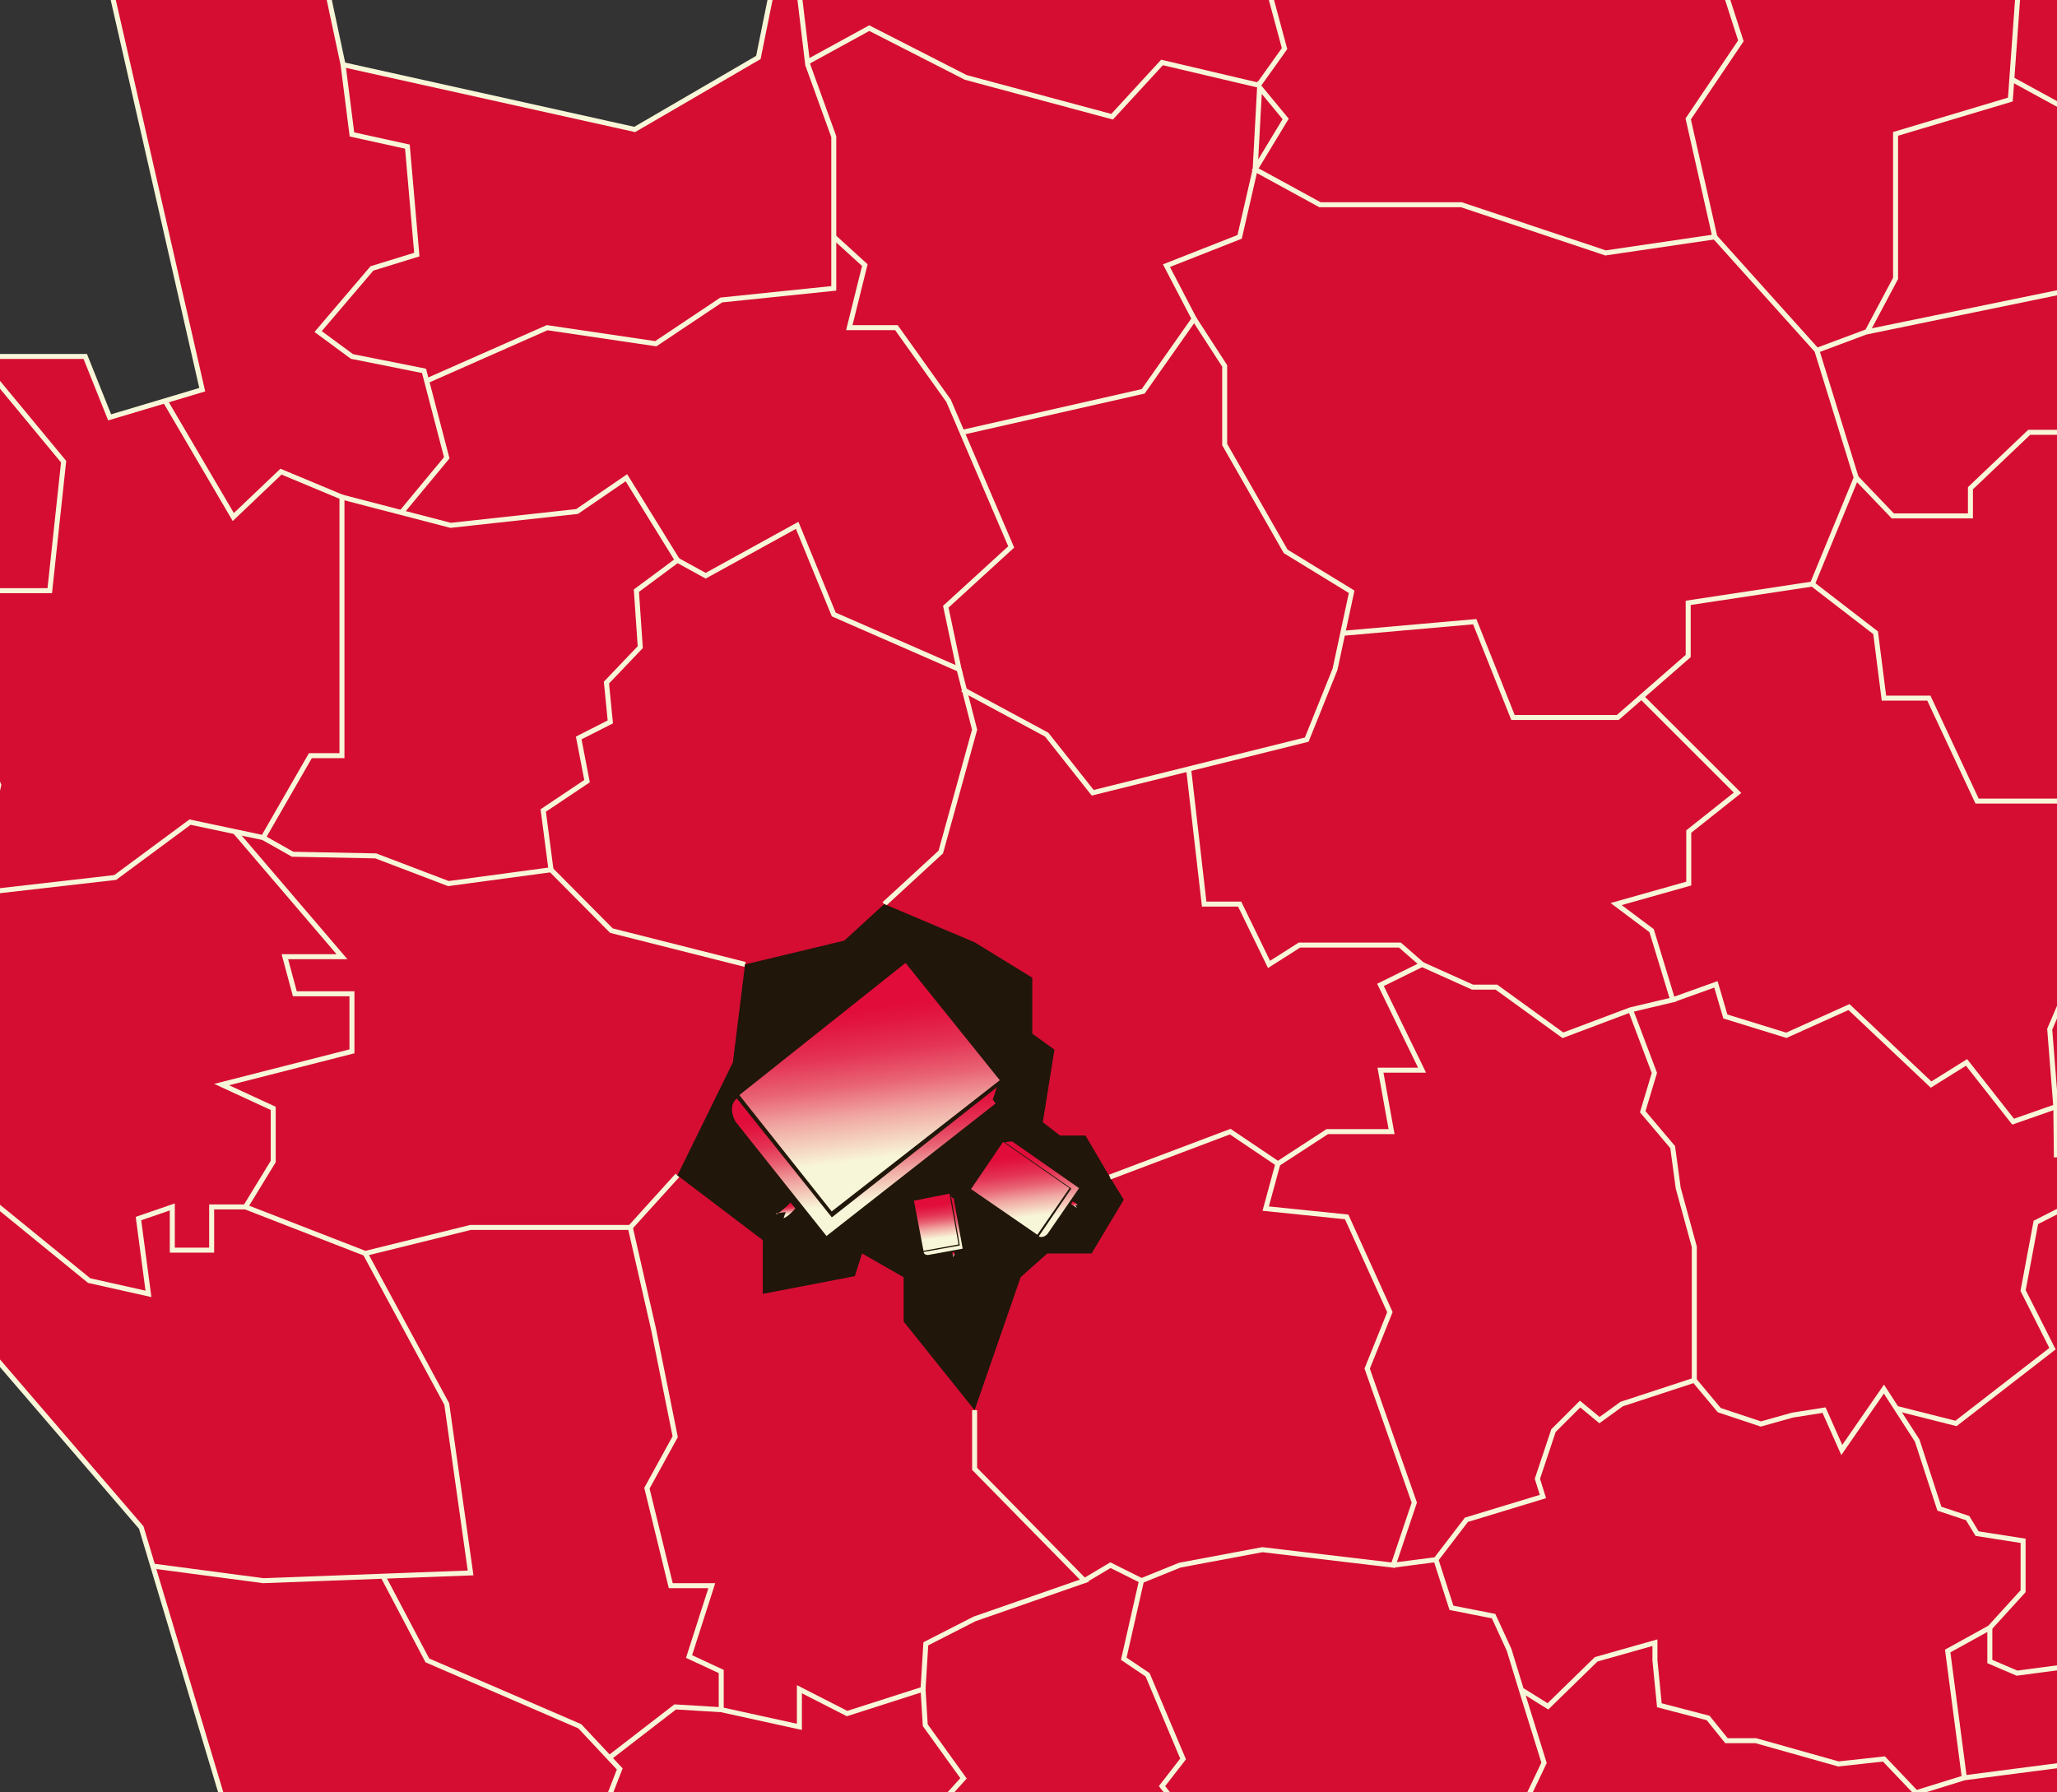 <svg width="412" height="359" viewBox="0 0 412 359" fill="none" xmlns="http://www.w3.org/2000/svg">
<rect x="0" y="0" width="412" height="359" fill="#333333" stroke="none"/>
<g clip-path="url(#clip0_437_949)">
<path d="M-176.716 90.586L-167.831 68.849H-100.199L-87.428 52.324H-59.442L-39.008 90.586L-23.683 71.4H17.075L21.961 83.599L40.507 78.054L20.628 -9.005L28.846 -23.422L61.83 -19.319L68.715 12.954L127.13 25.929L151.895 11.512L158.003 -18.654L232.965 -48.819L246.736 -130.333L308.815 -148.743L327.139 -115.472L352.682 -116.581L411.097 -69.558V-48.819L454.852 -58.024L491.611 -7.563L558.244 2.862L577.79 24.599L673.186 46.447L649.087 90.586L643.312 184.188L624.988 202.598H601.999V222.117L570.904 272.578L546.805 290.988L562.908 308.178H591.56L612.328 352.983L601.999 373.611L624.988 404.664L592.782 434.497L620.323 462.001L614.549 510.244L667.522 525.216L660.636 566.472L604.221 605.51L601.999 622.811L539.92 638.892L495.054 611.277L419.204 600.963L358.235 626.249L341.021 660.629L347.906 704.325L290.38 711.201L227.19 700.887L168.553 662.958L153.561 679.039L77.71 665.287L12.188 637.672L-8.468 600.963L15.631 585.991L52.39 386.254L28.291 305.96L-14.243 256.497L-17.686 212.912L-62.552 179.641L-151.062 148.588L-176.716 122.193V90.586Z" fill="#D50D33" stroke="#F8F6D8" stroke-miterlimit="10"/>
<path d="M-100.866 119.421L-78.544 124.522L-65.883 120.086L-37.453 139.05L-26.792 129.291L-20.462 126.851L-17.241 131.953L-2.693 118.312H9.967L12.743 92.471L-4.692 71.399" stroke="#F8F6D8" stroke-miterlimit="10"/>
<path d="M-32.567 201.933L-8.246 193.172L-0.25 157.239L-12.355 127.406" stroke="#F8F6D8" stroke-miterlimit="10"/>
<path d="M33.066 80.272L46.726 103.562L56.277 94.468L68.493 99.57V151.361H62.163L52.723 167.775L38.064 164.67L23.071 175.76L-5.025 178.976" stroke="#F8F6D8" stroke-miterlimit="10"/>
<path d="M68.493 99.569L90.26 105.225L115.58 102.453L125.464 95.688L135.681 112.212L127.463 118.312L128.24 129.624L121.466 136.722L122.243 144.596L115.913 147.812L117.579 156.462L108.806 162.34L110.361 174.207L89.815 176.98L75.267 171.434L58.609 171.102L52.723 167.775" stroke="#F8F6D8" stroke-miterlimit="10"/>
<path d="M-14.243 256.497L-0.25 241.747L17.852 256.497L29.735 259.159L27.735 244.076L34.51 241.747V250.398H42.395V241.747H49.169L54.722 232.653V222.006L44.394 217.237L70.492 210.583V199.049H59.053L57.054 191.619H68.493L47.059 166.555" stroke="#F8F6D8" stroke-miterlimit="10"/>
<path d="M80.376 102.675L89.482 91.695L84.929 74.284L70.492 71.4L63.717 66.409L74.49 53.767L83.485 50.994L81.597 29.368L70.492 26.928L68.715 12.954" stroke="#F8F6D8" stroke-miterlimit="10"/>
<path d="M158.003 -18.653L161.778 12.954L166.998 27.372V47.445V57.759L144.454 60.088L131.349 68.849L109.583 65.633L85.484 76.28" stroke="#F8F6D8" stroke-miterlimit="10"/>
<path d="M232.743 -49.263L253.066 -31.518L257.286 -19.097L251.511 -11.666L257.286 9.738L252.066 17.058L232.743 12.51L222.748 23.379L193.429 15.505L174.106 5.634L161.557 12.51" stroke="#F8F6D8" stroke-miterlimit="10"/>
<path d="M166.998 47.444L173.217 53.1L170.108 65.632H179.547L189.986 80.272L202.536 109.55L189.431 121.528L192.096 134.06L166.998 123.08L159.668 105.225L141.344 115.317L135.681 112.212" stroke="#F8F6D8" stroke-miterlimit="10"/>
<path d="M110.36 174.207L122.465 186.406L149.229 193.171" stroke="#F8F6D8" stroke-miterlimit="10"/>
<path d="M192.097 134.061L195.206 146.149L188.432 170.659L177.104 181.084" stroke="#F8F6D8" stroke-miterlimit="10"/>
<path d="M49.169 241.747L73.157 251.063L94.258 245.851H126.241L135.681 235.426" stroke="#F8F6D8" stroke-miterlimit="10"/>
<path d="M30.552 313.672L52.723 316.607L94.257 315.055L89.482 281.229L73.157 251.063" stroke="#F8F6D8" stroke-miterlimit="10"/>
<path d="M342.687 -10.447L348.684 8.184L338.134 23.822L343.464 47.444L321.587 50.66L292.712 41.012H264.393L251.4 33.914L257.508 23.822L252.289 17.5L251.4 33.914L248.291 47.444L233.631 53.211L239.184 63.858L228.967 78.386L192.763 86.593" stroke="#F8F6D8" stroke-miterlimit="10"/>
<path d="M239.184 63.858L245.292 73.285V89.033L257.508 110.438L270.724 118.534L267.392 134.06L261.728 148.145L218.861 158.792L209.643 147.147L192.763 138.053" stroke="#F8F6D8" stroke-miterlimit="10"/>
<path d="M268.946 126.851L295.377 124.522L303.04 143.708H324.029L338.133 131.398V120.751L363.01 116.981L371.783 95.687L363.898 70.18L343.464 47.444" stroke="#F8F6D8" stroke-miterlimit="10"/>
<path d="M363.898 70.18L374.004 66.409L379.668 55.763V26.817L402.657 19.941L404.544 -6.232L416.538 -16.879V-48.819L409.542 -37.396L377.558 -48.819L348.684 -43.163L338.134 -48.819" stroke="#F8F6D8" stroke-miterlimit="10"/>
<path d="M225.08 240.305L218.638 251.063H209.754L204.424 255.832L195.206 282.449L180.991 264.704V255.832L172.662 251.063L171.218 255.61L152.783 259.159V248.401L135.681 235.426L146.786 212.801L149.229 193.171L169.108 188.403L177.104 181.083L195.206 188.735L206.756 195.833V207.034L211.198 210.251L208.866 224.779L212.308 227.441H217.417L222.303 235.758L225.08 240.305Z" fill="#201609"/>
<path d="M76.711 315.72L85.595 332.577L116.135 345.775L124.131 354.314L117.357 371.726L112.248 373.279L107.029 369.286L96.59 373.279L100.366 388.916L111.249 400.228L108.806 416.087L127.241 427.399L124.131 438.49L114.025 440.264L99.144 432.057L96.923 418.305L47.948 410.875" stroke="#F8F6D8" stroke-miterlimit="10"/>
<path d="M127.241 427.399L136.792 429.063L146.454 407.326L161.668 396.679L164.778 387.474L178.437 372.28L192.985 356.199L185.323 345.552L184.878 338.344L169.664 343.224L160.113 338.344V345.885L144.455 342.447L135.237 341.893L122.021 352.096" stroke="#F8F6D8" stroke-miterlimit="10"/>
<path d="M144.454 342.447V334.795L138.013 331.801L142.566 317.605H134.348L129.573 298.086L135.237 287.772L130.905 266.257L126.241 245.851" stroke="#F8F6D8" stroke-miterlimit="10"/>
<path d="M195.206 282.449V294.205L217.195 316.607L195.206 324.26L185.434 329.25L184.878 338.344" stroke="#F8F6D8" stroke-miterlimit="10"/>
<path d="M258.841 383.704V374.277L250.29 367.845L241.849 369.397L232.743 357.752L236.963 352.318L229.856 335.461L225.08 332.245L228.634 316.607L222.415 313.502L217.195 316.607" stroke="#F8F6D8" stroke-miterlimit="10"/>
<path d="M228.633 316.607L236.296 313.501L252.843 310.396L279.052 313.501L283.272 300.969L273.833 274.131L278.386 262.819L269.724 243.743L253.51 242.08L255.953 233.096L246.402 226.664L222.303 235.758" stroke="#F8F6D8" stroke-miterlimit="10"/>
<path d="M255.953 233.096L265.837 226.664H278.719L276.498 214.354H284.827L276.498 197.275L284.827 193.171L280.385 189.29H260.284L254.176 193.171L248.29 181.083H241.183L238.073 154.022" stroke="#F8F6D8" stroke-miterlimit="10"/>
<path d="M284.828 193.172L294.934 197.719H299.709L313.036 207.367L326.584 202.266L335.024 200.269L330.804 186.407L323.697 181.083L338.245 176.98V166.555L348.018 158.792L329.027 139.827" stroke="#F8F6D8" stroke-miterlimit="10"/>
<path d="M402.878 15.837L424.201 27.482H434.751L441.637 31.807H462.293L469.4 28.591V20.162L473.176 19.053V-1.02H483.837L491.611 -7.563" stroke="#F8F6D8" stroke-miterlimit="10"/>
<path d="M466.18 84.153L452.187 89.033L453.631 101.011H435.529L423.757 95.576V86.593H406.432L394.661 97.794V103.34H379.113L371.783 95.687" stroke="#F8F6D8" stroke-miterlimit="10"/>
<path d="M363.01 116.981L375.67 126.741L377.336 139.828H386.331L395.993 160.456H418.981L422.868 165.446L421.869 170.104L424.645 173.653V181.638L420.314 183.302L410.541 206.148L411.763 221.674L403.211 224.668L393.883 212.802L386.775 217.238L370.339 201.712L357.79 207.368L345.574 203.597L343.686 197.165L335.024 200.27" stroke="#F8F6D8" stroke-miterlimit="10"/>
<path d="M326.584 202.266L331.36 214.909L329.027 222.672L335.024 229.77L336.135 237.976L339.355 249.732V276.46L324.807 281.229L320.365 284.445L316.478 281.229L311.148 286.552L307.927 296.201L309.037 299.75L293.712 304.408L287.604 312.393L279.053 313.502L287.604 312.393L290.713 322.041L299.154 323.705L302.263 330.47L304.706 338.455L309.26 353.094L303.929 364.295L294.934 371.171L297.71 378.047L300.486 380.487L301.153 391.356L301.597 398.01L305.04 407.658L313.702 410.431L317.256 415.422L325.807 414.424L331.471 418.971L335.691 425.292L340.577 422.187L344.353 417.085L348.684 417.529L359.456 413.093L371.006 411.873L377.114 418.971L398.325 417.751V412.538L405.211 407.215L402.323 395.903L391.329 388.139L389.108 379.156L384.222 374.942L387.775 363.186L383.777 359.083L377.336 352.318L368.23 353.316L351.683 348.658H345.797L342.132 344.111L332.359 341.56L331.471 332.577V329.028L319.699 332.355L310.037 341.782L304.706 338.455" stroke="#F8F6D8" stroke-miterlimit="10"/>
<path d="M339.355 276.46L344.353 282.448L352.682 285.221L359.012 283.447L365.342 282.448L368.896 290.433L377.336 278.234L383.999 288.548L388.442 302.189L394.105 304.075L395.993 307.18L405.211 308.622V318.714L398.548 326.033L390.107 330.691L393.439 356.088M393.439 356.088L383.777 359.083M393.439 356.088L624.655 326.033L746.863 370.181L779.23 326.033L673.054 256.86L738.393 210.021L790.725 235.707V113.925L684.246 161.973L702.699 64.366L790.725 42.91L768.038 -25.082L514.244 -8.159L488.531 42.91L373.885 66.481" stroke="#F8F6D8" stroke-miterlimit="10"/>
<path d="M398.547 326.034V332.799L403.989 335.128L412.429 334.019L415.539 336.348H423.312L431.753 333.797L434.862 340.341L427.533 342.891L425.645 348.658L426.422 355.202L433.196 369.065L431.531 385.035L440.082 394.905L452.52 396.347V403.112L458.406 406.217V417.086L450.188 418.971L447.856 427.4L440.97 430.172L435.862 425.293L430.642 426.18L430.42 414.646L421.425 415.422L407.543 418.971L398.325 417.751" stroke="#F8F6D8" stroke-miterlimit="10"/>
<path d="M495.942 307.846L501.828 303.964L496.831 273.022L504.827 269.695L488.168 255.388L450.299 261.821L417.093 240.084V231.322H411.874L411.763 221.674" stroke="#F8F6D8" stroke-miterlimit="10"/>
<path d="M417.094 240.084L407.765 244.853L405.211 258.494L411.097 270.139L391.773 285.111L379.891 282.116" stroke="#F8F6D8" stroke-miterlimit="10"/>
<path d="M181.372 192.87L200.249 216.366L166.577 242.648L148.083 219.341L181.372 192.87Z" fill="url(#paint0_linear_437_949)"/>
<path d="M199.696 217.632L198.842 220.255L199.421 221.017L165.542 247.566L147.346 224.698C147.346 224.698 145.533 221.824 147.569 220.003L166.611 243.838L199.712 217.75L199.696 217.632Z" fill="url(#paint1_linear_437_949)"/>
<path d="M155.518 243.251C155.518 243.251 157.278 242.065 158.316 240.853L159.31 242.039C159.31 242.039 157.964 243.65 156.935 244.024L157.37 242.771L155.487 243.016L155.518 243.251Z" fill="url(#paint2_linear_437_949)"/>
<path d="M194.484 238.164L200.908 228.714L214.212 237.986L207.773 247.319L194.484 238.164Z" fill="url(#paint3_linear_437_949)"/>
<path d="M201.396 228.77L202.455 228.631C202.471 228.749 202.691 228.601 202.691 228.601L216.127 237.975L209.79 247.174C209.79 247.174 208.957 248.12 208.056 247.639L214.581 238.056L201.411 228.887L201.396 228.77Z" fill="url(#paint4_linear_437_949)"/>
<path d="M215.694 241.977C215.694 241.977 215.028 241.465 214.511 241.174L214.803 240.657C214.803 240.657 215.555 240.918 215.852 241.358L215.381 241.419L215.694 241.977Z" fill="url(#paint5_linear_437_949)"/>
<path d="M183.054 240.494L190.171 239.088L191.982 249.259L184.967 250.532L183.054 240.494Z" fill="url(#paint6_linear_437_949)"/>
<path d="M190.335 239.426L190.765 239.968L191.001 239.937L192.811 250.108L185.914 251.366C185.914 251.366 185.09 251.473 184.998 250.768L192.248 249.464L190.468 239.528L190.335 239.426Z" fill="url(#paint7_linear_437_949)"/>
<path d="M190.862 251.677C190.862 251.677 190.8 251.206 190.754 250.854L191.107 250.807C191.107 250.807 191.286 251.263 191.199 251.513L190.933 251.309L190.995 251.779L190.862 251.677Z" fill="url(#paint8_linear_437_949)"/>
</g>
<defs>
<linearGradient id="paint0_linear_437_949" x1="175.781" y1="232.042" x2="172.024" y2="202.116" gradientUnits="userSpaceOnUse">
<stop stop-color="#F8F6D8"/>
<stop offset="0.3" stop-color="#F0A6A2"/>
<stop offset="0.5" stop-color="#E96475"/>
<stop offset="0.7" stop-color="#E43455"/>
<stop offset="0.9" stop-color="#E21741"/>
<stop offset="1" stop-color="#E10C3A"/>
</linearGradient>
<linearGradient id="paint1_linear_437_949" x1="175.564" y1="240.381" x2="173.181" y2="221.68" gradientUnits="userSpaceOnUse">
<stop stop-color="#F8F6D8"/>
<stop offset="0.3" stop-color="#F0A6A2"/>
<stop offset="0.5" stop-color="#E96475"/>
<stop offset="0.7" stop-color="#E43455"/>
<stop offset="0.9" stop-color="#E21741"/>
<stop offset="1" stop-color="#E10C3A"/>
</linearGradient>
<linearGradient id="paint2_linear_437_949" x1="157.489" y1="243.363" x2="157.253" y2="241.493" gradientUnits="userSpaceOnUse">
<stop stop-color="#F8F6D8"/>
<stop offset="0.3" stop-color="#F0A6A2"/>
<stop offset="0.5" stop-color="#E96475"/>
<stop offset="0.7" stop-color="#E43455"/>
<stop offset="0.9" stop-color="#E21741"/>
<stop offset="1" stop-color="#E10C3A"/>
</linearGradient>
<linearGradient id="paint3_linear_437_949" x1="205.013" y1="243.846" x2="203.488" y2="231.649" gradientUnits="userSpaceOnUse">
<stop stop-color="#F8F6D8"/>
<stop offset="0.3" stop-color="#F0A6A2"/>
<stop offset="0.5" stop-color="#E96475"/>
<stop offset="0.7" stop-color="#E43455"/>
<stop offset="0.9" stop-color="#E21741"/>
<stop offset="1" stop-color="#E10C3A"/>
</linearGradient>
<linearGradient id="paint4_linear_437_949" x1="210.048" y1="243.673" x2="208.519" y2="231.189" gradientUnits="userSpaceOnUse">
<stop stop-color="#F8F6D8"/>
<stop offset="0.3" stop-color="#F0A6A2"/>
<stop offset="0.5" stop-color="#E96475"/>
<stop offset="0.7" stop-color="#E43455"/>
<stop offset="0.9" stop-color="#E21741"/>
<stop offset="1" stop-color="#E10C3A"/>
</linearGradient>
<linearGradient id="paint5_linear_437_949" x1="215.24" y1="241.754" x2="215.128" y2="240.856" gradientUnits="userSpaceOnUse">
<stop stop-color="#F8F6D8"/>
<stop offset="0.3" stop-color="#F0A6A2"/>
<stop offset="0.5" stop-color="#E96475"/>
<stop offset="0.7" stop-color="#E43455"/>
<stop offset="0.9" stop-color="#E21741"/>
<stop offset="1" stop-color="#E10C3A"/>
</linearGradient>
<linearGradient id="paint6_linear_437_949" x1="187.895" y1="248.034" x2="187.068" y2="241.299" gradientUnits="userSpaceOnUse">
<stop stop-color="#F8F6D8"/>
<stop offset="0.3" stop-color="#F0A6A2"/>
<stop offset="0.5" stop-color="#E96475"/>
<stop offset="0.7" stop-color="#E43455"/>
<stop offset="0.9" stop-color="#E21741"/>
<stop offset="1" stop-color="#E10C3A"/>
</linearGradient>
<linearGradient id="paint7_linear_437_949" x1="188.65" y1="248.776" x2="187.778" y2="241.666" gradientUnits="userSpaceOnUse">
<stop stop-color="#F8F6D8"/>
<stop offset="0.3" stop-color="#F0A6A2"/>
<stop offset="0.5" stop-color="#E96475"/>
<stop offset="0.7" stop-color="#E43455"/>
<stop offset="0.9" stop-color="#E21741"/>
<stop offset="1" stop-color="#E10C3A"/>
</linearGradient>
<linearGradient id="paint8_linear_437_949" x1="191.054" y1="251.583" x2="190.983" y2="250.984" gradientUnits="userSpaceOnUse">
<stop stop-color="#F8F6D8"/>
<stop offset="0.3" stop-color="#F0A6A2"/>
<stop offset="0.5" stop-color="#E96475"/>
<stop offset="0.7" stop-color="#E43455"/>
<stop offset="0.9" stop-color="#E21741"/>
<stop offset="1" stop-color="#E10C3A"/>
</linearGradient>
<clipPath id="clip0_437_949">
<rect width="412" height="359" fill="white"/>
</clipPath>
</defs>
</svg>
